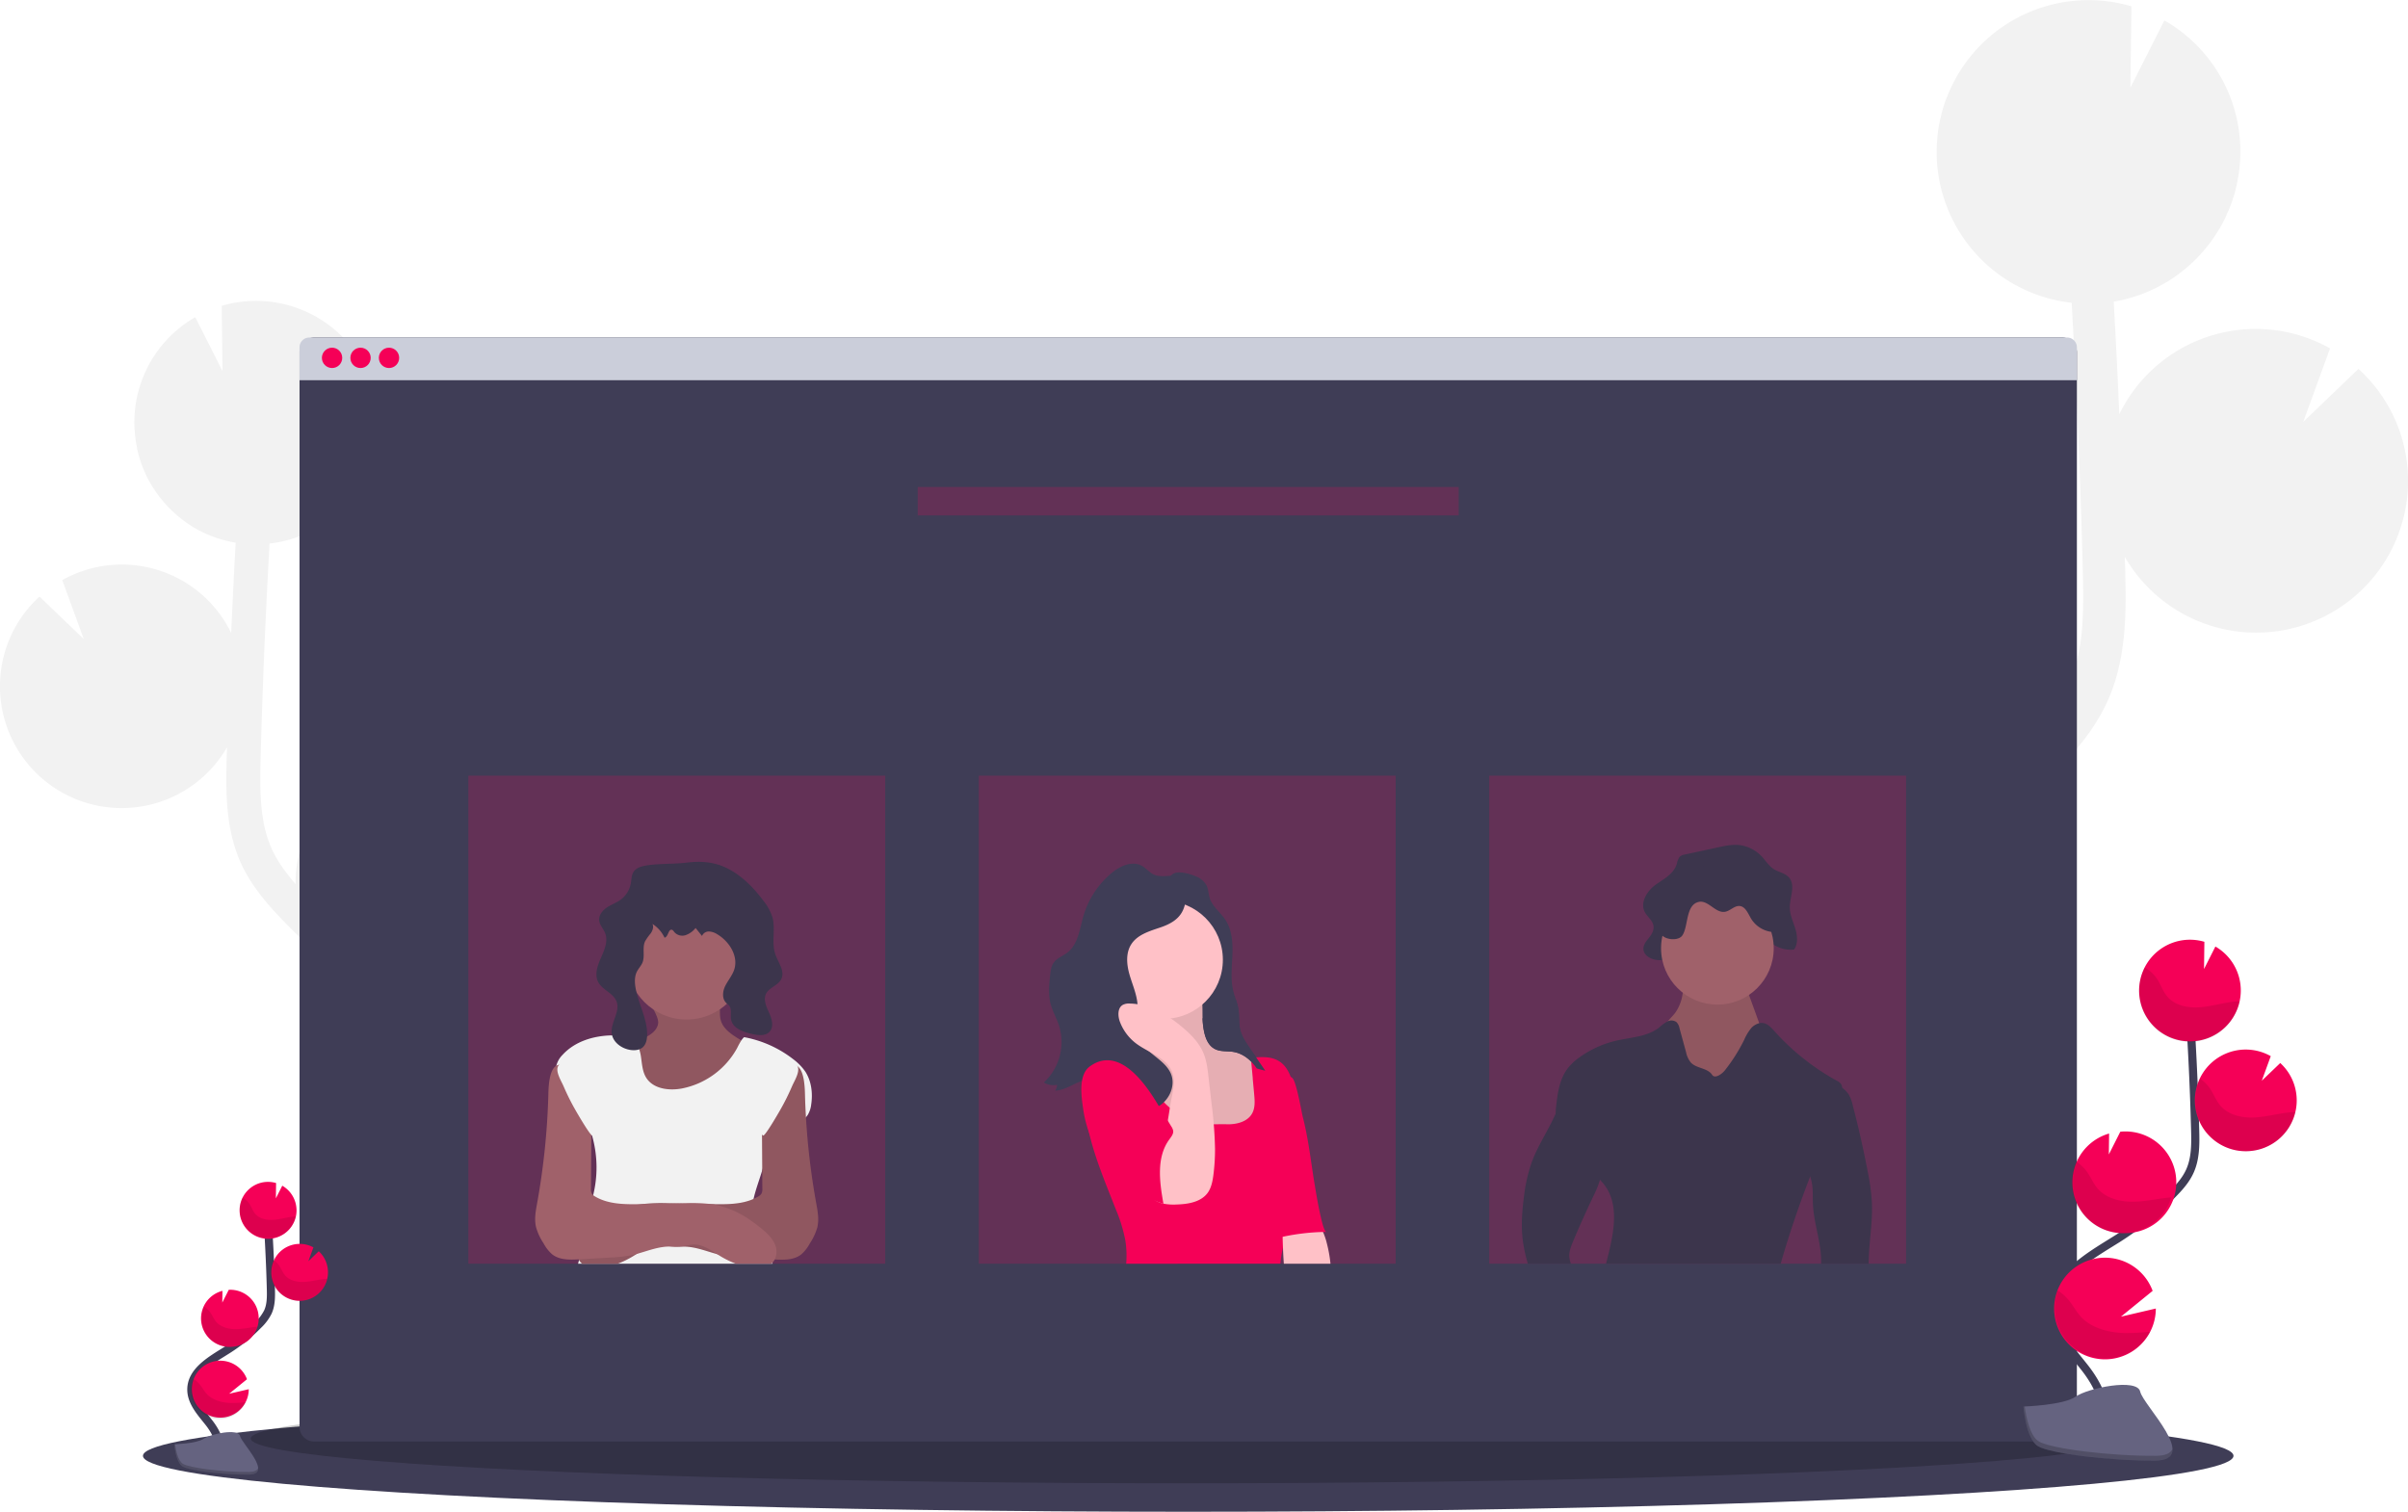 <svg id="f5754dbe-bb36-43e2-9e63-0bb9c441defe" data-name="Layer 1" xmlns="http://www.w3.org/2000/svg" width="1184.11" height="743.5" viewBox="0 0 1184.11 743.5"><title>team page</title><path d="M231.37,576.52l-6.29-3.91c-.6-.37-1.19-.77-1.79-1.15a59.86,59.86,0,0,0,6.05-116.62l.31,24.66L216.1,452.67h-.17a59.87,59.87,0,0,0-62.58,57c-.06,1.15,0,2.27,0,3.4-4.71-5.38-9-11.15-11.83-17.47-5.73-12.79-5.84-27.28-5.39-44.9.9-34.9,2.41-70.08,4.37-105.14a59.85,59.85,0,0,0,53.16-56.64c.08-1.83.05-3.63,0-5.43,0-.45,0-.89-.07-1.34-.12-1.74-.28-3.46-.55-5.16,0-.28-.1-.55-.15-.82-.24-1.44-.54-2.86-.88-4.26-.13-.53-.26-1.05-.4-1.57-.42-1.53-.88-3-1.42-4.52-.18-.49-.38-1-.58-1.46-.42-1.09-.88-2.17-1.37-3.23-.26-.56-.51-1.12-.78-1.67-.08-.14-.13-.29-.21-.43l0,0a59.84,59.84,0,0,0-70.28-30.36l.4,32.1-13.4-26.52a59.57,59.57,0,0,0-28.55,64.51H75.3c.09.43.22.84.32,1.26.19.79.39,1.57.61,2.35.29,1,.6,2,.93,3,.25.74.49,1.47.77,2.2.41,1.06.87,2.09,1.33,3.12.27.6.51,1.22.8,1.81q1.14,2.32,2.48,4.53c.31.52.66,1,1,1.51.64,1,1.28,2,2,2.93.43.59.89,1.16,1.34,1.73.66.83,1.33,1.65,2,2.44.49.57,1,1.12,1.51,1.66.74.78,1.49,1.53,2.27,2.26.52.49,1,1,1.57,1.46.88.79,1.8,1.53,2.73,2.26.47.37.93.75,1.41,1.11,1.42,1,2.88,2,4.39,3,.28.17.59.31.87.48,1.27.74,2.55,1.45,3.87,2.09.57.28,1.15.53,1.73.79,1.08.48,2.17.95,3.29,1.38l2,.7c1.1.37,2.22.72,3.35,1,.66.18,1.33.37,2,.53,1.22.29,2.47.53,3.73.75l.24.05q-1.23,22.19-2.2,44.39a59.83,59.83,0,0,0-83.07-26l10.58,29-21.77-20.9A59.66,59.66,0,0,0,8,413a58.5,58.5,0,0,0,1.52,16.49,59.84,59.84,0,0,0,110.06,16.3c0,1.5-.1,3-.14,4.51-.4,15.54-.9,34.88,6.85,52.15,5.25,11.7,13.69,21.21,22,29.73,5.43,5.54,11.06,10.91,16.83,16.1a60.09,60.09,0,0,0,21.62,18c9.48,7.3,19.3,14.17,29.45,20.51l6.34,3.94c5.7,3.53,11.54,7.16,17.26,10.93-1-.1-2-.21-3-.26a59.89,59.89,0,0,0-58.94,39l37.4,30.43-41.14-9.54A59.89,59.89,0,0,0,260,715.13l-2.78,3.45q-2.76,3.43-5.45,6.82c-24.34,30.83-31.11,60.09-19.06,82.4l14.66-7.91c-11.73-21.72,5.91-49.52,17.47-64.16q2.64-3.33,5.36-6.7c15.55-19.32,33.17-41.22,32.74-68.08C302.26,620.46,263,596.1,231.37,576.52Z" transform="translate(-7.95 -78.25)" fill="#f2f2f2"/><path d="M913.31,515.26l7.84-4.88c.75-.47,1.48-1,2.23-1.44a74.69,74.69,0,0,1-62-70.11,74,74,0,0,1,6.45-34,74.8,74.8,0,0,1,48-41.38l-.39,30.77,16.91-33.47.2,0a74.7,74.7,0,0,1,78.09,71.13c.07,1.43,0,2.83,0,4.24,5.89-6.71,11.23-13.91,14.76-21.79,7.16-16,7.3-34,6.73-56-1.12-43.55-3-87.43-5.45-131.17a74.66,74.66,0,0,1-66.32-70.67c-.1-2.28-.07-4.53,0-6.77q0-.84.09-1.68c.14-2.17.35-4.32.67-6.43.05-.35.14-.69.19-1q.46-2.7,1.11-5.32c.16-.65.32-1.31.49-2,.53-1.9,1.1-3.79,1.77-5.63.22-.62.48-1.21.72-1.82.54-1.37,1.11-2.71,1.72-4,.32-.69.63-1.39,1-2.08.08-.17.16-.36.25-.53l0,0a74.6,74.6,0,0,1,87.68-37.87l-.5,40,16.72-33.08a74.27,74.27,0,0,1,35.61,80.48h.09c-.12.53-.29,1-.41,1.57-.24,1-.49,2-.76,2.93-.35,1.25-.75,2.47-1.16,3.69-.31.92-.61,1.84-1,2.75-.51,1.32-1.08,2.61-1.66,3.89-.34.75-.64,1.52-1,2.26-.95,1.93-2,3.82-3.09,5.65-.38.65-.82,1.26-1.23,1.89-.8,1.24-1.61,2.46-2.48,3.65-.54.74-1.11,1.44-1.67,2.16-.82,1-1.65,2.06-2.53,3.05q-.91,1-1.89,2.07c-.91,1-1.86,1.9-2.82,2.81-.65.62-1.29,1.24-2,1.83-1.11,1-2.25,1.9-3.42,2.81-.58.46-1.15.95-1.75,1.39-1.77,1.3-3.59,2.54-5.48,3.69-.35.21-.73.39-1.09.6q-2.36,1.4-4.82,2.61c-.71.35-1.44.65-2.16,1-1.35.61-2.71,1.19-4.1,1.72-.82.31-1.64.6-2.46.88-1.38.47-2.77.89-4.18,1.28-.83.23-1.66.46-2.51.67-1.53.36-3.08.66-4.65.93l-.31.06q1.56,27.69,2.75,55.39a74.62,74.62,0,0,1,103.64-32.4l-13.19,36.16,27.15-26.07A74.4,74.4,0,0,1,1192,311.2a72.94,72.94,0,0,1-1.89,20.57,74.66,74.66,0,0,1-137.32,20.34c0,1.87.13,3.76.18,5.63.5,19.39,1.12,43.52-8.54,65.06-6.55,14.61-17.09,26.46-27.51,37.09q-10.17,10.38-21,20.09a74.94,74.94,0,0,1-27,22.43c-11.83,9.11-24.08,17.68-36.74,25.6l-7.91,4.91c-7.11,4.4-14.39,8.93-21.54,13.63,1.26-.12,2.5-.26,3.78-.32A74.72,74.72,0,0,1,980,594.85l-46.66,38,51.33-11.89a74.73,74.73,0,0,1-107.08,67.26c1.16,1.44,2.31,2.88,3.47,4.31,2.29,2.85,4.58,5.69,6.81,8.51,30.36,38.45,38.81,75,23.77,102.8l-18.28-9.87c14.63-27.1-7.38-61.78-21.81-80-2.19-2.77-4.43-5.56-6.68-8.36-19.4-24.1-41.39-51.42-40.85-84.93C824.86,570.07,873.9,539.68,913.31,515.26Z" transform="translate(-7.95 -78.25)" fill="#f2f2f2"/><ellipse cx="584.3" cy="716" rx="514" ry="27.5" fill="#3f3d56"/><ellipse cx="583.3" cy="707.5" rx="460" ry="22" opacity="0.2"/><path d="M1029.24,251.46V780a7.21,7.21,0,0,1-7.21,7.21H162.44a7.2,7.2,0,0,1-7.2-7.21V251.46a7.2,7.2,0,0,1,7.2-7.21H1022A7.21,7.21,0,0,1,1029.24,251.46Z" transform="translate(-7.95 -78.25)" fill="#3f3d56"/><path d="M1029.24,249.06v16.19h-874V249.06a4.81,4.81,0,0,1,4.81-4.81h864.38A4.81,4.81,0,0,1,1029.24,249.06Z" transform="translate(-7.95 -78.25)" fill="#cbceda"/><circle cx="163.29" cy="176" r="5" fill="#f50057"/><circle cx="177.29" cy="176" r="5" fill="#f50057"/><circle cx="191.29" cy="176" r="5" fill="#f50057"/><rect x="451.3" y="239.5" width="266" height="14" fill="#f50057" opacity="0.2"/><rect x="230.3" y="381.5" width="205" height="240" fill="#f50057" opacity="0.2"/><rect x="481.3" y="381.5" width="205" height="240" fill="#f50057" opacity="0.2"/><rect x="740.24" y="459.75" width="205" height="240" transform="translate(1677.54 1081.25) rotate(-180)" fill="#f50057" opacity="0.2"/><path d="M331.58,581.73c-.61,3.61-4.18,5.88-7.55,7.29s-7.14,2.58-9.3,5.53c-2.91,4-1.69,9.73,1,13.88,3.05,4.76,7.67,8.27,12.19,11.67a22,22,0,0,0,6.6,3.85,19.62,19.62,0,0,0,5.62.6,102.48,102.48,0,0,0,18.17-1.63c7.69-1.4,15.91-4.2,20-10.88,3.32-5.47,3.11-12.3,2.79-18.7-3.62-.31-6.86-2.28-9.94-4.19-3.64-2.26-7.57-4.89-8.75-9-1.24-4.31.74-9.63-2.21-13-2-2.28-5.39-2.55-8.41-2.63q-6.15-.16-12.29-.17c-2.82,0-9.12-1.18-11.44.7C323.79,568.46,332.35,577.15,331.58,581.73Z" transform="translate(-7.95 -78.25)" fill="#a0616a"/><path d="M331.58,581.73c-.61,3.61-4.18,5.88-7.55,7.29s-7.14,2.58-9.3,5.53c-2.91,4-1.69,9.73,1,13.88,3.05,4.76,7.67,8.27,12.19,11.67a22,22,0,0,0,6.6,3.85,19.62,19.62,0,0,0,5.62.6,102.48,102.48,0,0,0,18.17-1.63c7.69-1.4,15.91-4.2,20-10.88,3.32-5.47,3.11-12.3,2.79-18.7-3.62-.31-6.86-2.28-9.94-4.19-3.64-2.26-7.57-4.89-8.75-9-1.24-4.31.74-9.63-2.21-13-2-2.28-5.39-2.55-8.41-2.63q-6.15-.16-12.29-.17c-2.82,0-9.12-1.18-11.44.7C323.79,568.46,332.35,577.15,331.58,581.73Z" transform="translate(-7.95 -78.25)" opacity="0.1"/><circle cx="337.6" cy="472.09" r="29.33" fill="#a0616a"/><path d="M406.84,621.52a12.64,12.64,0,0,1-1.65,5,8.55,8.55,0,0,1-.9,1.16c-1.65,1.81-4,3-6.13,4.27-6,3.65-12.73,8.4-13.85,15.35a52.6,52.6,0,0,1-1.51,6.4c-1.4,4.76-3.23,9.44-4.3,14.2a32.28,32.28,0,0,0-.89,8.43,25.57,25.57,0,0,0,.24,2.65c.95,6.74,4.41,12.79,8.48,18.54.44.62.88,1.24,1.33,1.85l.29.39H292.21c.16-.61.32-1.21.47-1.82a2.86,2.86,0,0,1,.07-.28c.95-3.81,1.78-7.64,2.36-11.5A73.2,73.2,0,0,0,296,675.8c0-3,.66-6.32,3.17-8,.17-.61.33-1.23.49-1.84a57.15,57.15,0,0,0-.14-27.63c-.14-.56-.3-1.12-.45-1.68-.07-.25-.15-.5-.22-.75a81.93,81.93,0,0,1-2.12-8.11c-.59-3.27-.72-6.75-2.46-9.57s-4.77-4.47-7.46-6.38a17.1,17.1,0,0,1-3.53-3.21h0a7.88,7.88,0,0,1-1.9-4.6,6.8,6.8,0,0,1,.11-1.5,11.51,11.51,0,0,1,3.05-5.45c6.08-6.69,15.37-9.5,24.5-9.62h0c1.41,0,2.81,0,4.2.12a11.83,11.83,0,0,1,4.71,1.06,7.15,7.15,0,0,1,2.35,1.94,11.64,11.64,0,0,1,2,3.78,21,21,0,0,1,.8,3.38c.56,3.57.68,7.37,2.56,10.45,3.41,5.58,11.18,6.6,17.6,5.39a39.7,39.7,0,0,0,27.23-20,36.74,36.74,0,0,1,2-3.63,9.07,9.07,0,0,1,1.36-1.61,55.81,55.81,0,0,1,24.37,11,26.62,26.62,0,0,1,5.78,6C407,610.08,407.68,616,406.84,621.52Z" transform="translate(-7.95 -78.25)" fill="#f2f2f2"/><path d="M409.84,681.91a28.16,28.16,0,0,1-3.67,7.86,18.92,18.92,0,0,1-4.24,5.42c-3.55,2.79-8.46,2.73-13,2.47l-.36,0-2.25-.13-12.91-.77a72.77,72.77,0,0,1-10.2-1.09c-.9-.18-1.79-.4-2.68-.64-5-1.34-9.89-3.34-15.06-3.63-1.5-.09-3,0-4.53,0h-.42a22.53,22.53,0,0,1-3-.2c-1.64-.24-3.25-.76-4.92-.84-4.28-.22-8.06,2.35-11.71,4.69l-1,.62a45,45,0,0,1-8.28,4.12H294.27a5.72,5.72,0,0,1-.81-.75,6.23,6.23,0,0,1-.78-1.07c-.05-.09-.1-.18-.14-.27a9.12,9.12,0,0,1,0-7.71,15.09,15.09,0,0,1,2.53-3.8,35,35,0,0,1,3.66-3.44c6.74-5.62,14.49-10.36,23.11-12,.6-.11,1.21-.21,1.81-.29a80.26,80.26,0,0,1,13-.43l4.07.08,17.05.35h.47c6.85.13,14.05.18,20.24-2.55a23.77,23.77,0,0,0,2.3-1.18,4.33,4.33,0,0,0,1.59-1.38,4.77,4.77,0,0,0,.47-2.6l-.06-9-.12-17.35h0q0-6.39-.08-12.77a8.77,8.77,0,0,1,2.45-7.27c2.49-3.13,8.56-14.18,12.86-14.36a3.46,3.46,0,0,1,2.15.6h0c3.66,2.44,3.68,11.69,3.77,14.81q.15,5.17.45,10.33a350.86,350.86,0,0,0,5,42C410,673.73,410.8,677.91,409.84,681.91Z" transform="translate(-7.95 -78.25)" fill="#a0616a"/><path d="M409.84,681.91a28.16,28.16,0,0,1-3.67,7.86,18.92,18.92,0,0,1-4.24,5.42c-3.55,2.79-8.46,2.73-13,2.47l-.36,0-2.25-.13-12.91-.77a72.77,72.77,0,0,1-10.2-1.09c-.9-.18-1.79-.4-2.68-.64-5-1.34-9.89-3.34-15.06-3.63-1.5-.09-3,0-4.53,0h-.42a22.53,22.53,0,0,1-3-.2c-1.64-.24-3.25-.76-4.92-.84-4.28-.22-8.06,2.35-11.71,4.69l-1,.62a45,45,0,0,1-8.28,4.12H294.27a5.72,5.72,0,0,1-.81-.75,6.23,6.23,0,0,1-.78-1.07c-.05-.09-.1-.18-.14-.27a9.12,9.12,0,0,1,0-7.71,15.09,15.09,0,0,1,2.53-3.8,35,35,0,0,1,3.66-3.44c6.74-5.62,14.49-10.36,23.11-12,.6-.11,1.21-.21,1.81-.29a80.26,80.26,0,0,1,13-.43l4.07.08,17.05.35h.47c6.85.13,14.05.18,20.24-2.55a23.77,23.77,0,0,0,2.3-1.18,4.33,4.33,0,0,0,1.59-1.38,4.77,4.77,0,0,0,.47-2.6l-.06-9-.12-17.35h0q0-6.39-.08-12.77a8.77,8.77,0,0,1,2.45-7.27c2.49-3.13,8.56-14.18,12.86-14.36a3.46,3.46,0,0,1,2.15.6h0c3.66,2.44,3.68,11.69,3.77,14.81q.15,5.17.45,10.33a350.86,350.86,0,0,0,5,42C410,673.73,410.8,677.91,409.84,681.91Z" transform="translate(-7.95 -78.25)" opacity="0.1"/><path d="M326.23,503.83c-2.54.38-5.35,1.06-6.73,3.22-1.08,1.68-1,3.81-1.37,5.77a12.8,12.8,0,0,1-4.92,7.87c-2.1,1.55-4.64,2.42-6.81,3.87s-4.09,3.82-3.8,6.42c.25,2.27,2.06,4,2.91,6.14,1.57,3.9-.28,8.25-2,12.09s-3.34,8.36-1.37,12.07c2.09,3.91,7.48,5.39,9,9.54,1.89,5-3,10.33-2.37,15.66.54,4.38,4.86,7.51,9.23,8.15,2.09.3,4.41.09,6-1.3s2.09-3.66,2.16-5.77c.27-8.14-4.36-15.61-5.71-23.65-.44-2.65-.5-5.49.73-7.88.78-1.51,2-2.75,2.68-4.32,1.35-3.27-.18-7.22,1.27-10.45a27.36,27.36,0,0,1,2.83-4c.93-1.35,1.55-3.14.82-4.61a16.15,16.15,0,0,1,5.95,6.76c1.89-.38,1.84-4.44,3.69-3.86.52.17.82.72,1.16,1.15a5.21,5.21,0,0,0,5.54,1.46,10.89,10.89,0,0,0,4.88-3.51l3.16,3.92a3.61,3.61,0,0,1,3.47-2.2,8.34,8.34,0,0,1,4.1,1.41c6,3.59,10.5,10.94,8.2,17.54-1,2.82-3,5.13-4.34,7.81s-1.68,6.28.46,8.36c.44.44,1,.78,1.38,1.26,1.57,1.85.58,4.67,1.05,7,.83,4.29,5.89,6,10.15,7,3,.68,6.57,1.19,8.67-1,2.3-2.4,1.27-6.33-.12-9.35s-3-6.51-1.51-9.47,5.86-4,7.43-7.09c2-3.93-1.53-8.24-2.94-12.42-1.93-5.72.22-12.14-1.36-18a25.12,25.12,0,0,0-4.42-8.12c-4.67-6.28-10.27-12.05-17.21-15.69-6.56-3.44-13.17-4-20.4-3.13C339.28,503.3,332.74,502.86,326.23,503.83Z" transform="translate(-7.95 -78.25)" fill="#3c354c"/><path d="M383.23,636.74a2.42,2.42,0,0,1-1.15-1.59q-3.33-9.36-6.24-18.85a7.33,7.33,0,0,1-.47-3.51,6.82,6.82,0,0,1,2.68-3.65A40,40,0,0,1,389,602.72c2.88-1.13,7.13-3.14,10-1.31,3.56,2.27-.24,8-1.54,11a114.08,114.08,0,0,1-6,12C390.78,625.61,384.14,637.1,383.23,636.74Z" transform="translate(-7.95 -78.25)" fill="#f2f2f2"/><path d="M388.94,697.66A6,6,0,0,1,388,699a3.06,3.06,0,0,1-.36.36,4.19,4.19,0,0,1-.45.39H369.8a45,45,0,0,1-8.28-4.12l-1-.62c-3.65-2.34-7.43-4.91-11.71-4.69-1.67.08-3.28.6-4.92.84a22.53,22.53,0,0,1-3,.2h-.42c-1.51,0-3-.07-4.53,0-5.17.29-10.05,2.29-15.06,3.63-.89.24-1.78.46-2.68.64a72.77,72.77,0,0,1-10.2,1.09l-15.16.9h-.36c-4.53.26-9.44.32-13-2.47a18.92,18.92,0,0,1-4.24-5.42,28.16,28.16,0,0,1-3.67-7.86c-1-4-.16-8.18.57-12.23a352.25,352.25,0,0,0,5.43-52.34c.09-3.13.11-12.41,3.79-14.82a3.19,3.19,0,0,1,1.39-.54h0a3.56,3.56,0,0,1,.74,0c4.3.18,10.37,11.23,12.86,14.36a8.77,8.77,0,0,1,2.45,7.27q0,6.16-.08,12.34c0,.19,0,.38,0,.56q-.07,13.14-.17,26.27a4.77,4.77,0,0,0,.47,2.6,2.86,2.86,0,0,0,.52.63,6.63,6.63,0,0,0,1.07.75c6.65,3.92,14.82,3.88,22.54,3.73h.47l17.05-.35,4.07-.08a80.26,80.26,0,0,1,13,.43c.6.08,1.21.18,1.81.29A47.08,47.08,0,0,1,377.85,679q2.5,1.77,4.86,3.74c2.46,2,4.88,4.32,6.19,7.24A9.12,9.12,0,0,1,388.94,697.66Z" transform="translate(-7.95 -78.25)" fill="#a0616a"/><path d="M299.28,636.74a2.45,2.45,0,0,0,1.15-1.59q3.33-9.36,6.24-18.85a7.45,7.45,0,0,0,.46-3.51,6.82,6.82,0,0,0-2.68-3.65,39.74,39.74,0,0,0-10.94-6.42c-2.88-1.13-7.12-3.14-10-1.31-3.56,2.27.23,8,1.54,11a112.09,112.09,0,0,0,6,12C291.73,625.61,298.37,637.1,299.28,636.74Z" transform="translate(-7.95 -78.25)" fill="#f2f2f2"/><path d="M840.33,523.23c5.95-1.45,10.57,8.4,16.56,7.23,3.29-.64,5.83-4.54,9.16-4.25,3.79.33,5.41,5.51,7.35,9.3,3.37,6.56,10.18,10.53,16.74,9.74,2.06-2.72,1.67-6.9.62-10.3s-2.65-6.7-2.69-10.32c-.05-4.79,2.58-10.09.2-14-1.83-3-5.57-3.24-8.32-5.09-2.15-1.44-3.66-3.85-5.46-5.82a18.05,18.05,0,0,0-11.13-5.85c-3.54-.4-7.1.36-10.6,1.12l-16.36,3.54a4.55,4.55,0,0,0-2.55,1.17,8.81,8.81,0,0,0-1.32,3.35c-1.55,5.08-6.41,7.46-10.38,10.28s-7.74,8.4-5.55,13.15c1.24,2.69,4.16,4.35,4.47,7.37.27,2.7-1.68,4.91-3.27,6.91-6.75,8.46,8.38,12.86,12,7.12C833.83,541.56,831.82,525.31,840.33,523.23Z" transform="translate(-7.95 -78.25)" fill="#3c354c"/><path d="M831.68,576.44c-1.42,1.85-3.27,3.39-4.41,5.43a12.49,12.49,0,0,0-.66,9.37,35.4,35.4,0,0,0,4.27,8.6,50,50,0,0,0,7.5,10,18.25,18.25,0,0,0,11,5.46c4.45.33,8.75-1.51,12.78-3.44a14,14,0,0,0,4.61-3,14.29,14.29,0,0,0,2.24-4.07l3.47-8.31a22.89,22.89,0,0,0,2-6.38c.36-3.45-.84-6.86-2-10.13l-6.35-17.47a5.9,5.9,0,0,0-1.52-2.65,5.73,5.73,0,0,0-2.34-1,67.92,67.92,0,0,0-12.27-2c-3.08-.21-10.07-1.3-12.76.44-2.47,1.61-1.44,5.71-1.73,8.36A21.17,21.17,0,0,1,831.68,576.44Z" transform="translate(-7.95 -78.25)" fill="#a0616a"/><path d="M831.68,576.44c-1.42,1.85-3.27,3.39-4.41,5.43a12.49,12.49,0,0,0-.66,9.37,35.4,35.4,0,0,0,4.27,8.6,50,50,0,0,0,7.5,10,18.25,18.25,0,0,0,11,5.46c4.45.33,8.75-1.51,12.78-3.44a14,14,0,0,0,4.61-3,14.29,14.29,0,0,0,2.24-4.07l3.47-8.31a22.89,22.89,0,0,0,2-6.38c.36-3.45-.84-6.86-2-10.13l-6.35-17.47a5.9,5.9,0,0,0-1.52-2.65,5.73,5.73,0,0,0-2.34-1,67.92,67.92,0,0,0-12.27-2c-3.08-.21-10.07-1.3-12.76.44-2.47,1.61-1.44,5.71-1.73,8.36A21.17,21.17,0,0,1,831.68,576.44Z" transform="translate(-7.95 -78.25)" opacity="0.1"/><circle cx="844.51" cy="466.38" r="27.7" fill="#a0616a"/><path d="M913.84,613.8c.06,7.64-2.87,15-5.9,22s-6.88,13.91-9.84,21.1c-.24.58-.47,1.17-.7,1.76q-7.64,19.74-13.52,40.09l-.29,1h-85.9c3.92-15,7.28-30-2.12-40.35-.29-.32-.58-.65-.86-1-6.15-7.41-8.91-17.52-16.22-23.82-1.68-1.45-3.63-2.73-4.67-4.7a8.54,8.54,0,0,1-.88-3.9,26.48,26.48,0,0,1,.22-3.56c.72-6.5,1.65-13.32,5.57-18.56a27.42,27.42,0,0,1,6.35-5.9,50.67,50.67,0,0,1,17.71-7.91c7.16-1.64,15.06-1.88,20.9-6.35a24.71,24.71,0,0,1,4-3l.4-.17a4.16,4.16,0,0,1,4.31.46,5.93,5.93,0,0,1,1.44,3q1.59,5.82,3.19,11.64a11.89,11.89,0,0,0,2.41,5.24c2.83,2.94,8.24,2.59,10.44,6,1.32,2.07,4.79-.34,6.3-2.26a84.8,84.8,0,0,0,9.45-14.94,24,24,0,0,1,3.5-5.83,7.92,7.92,0,0,1,3.86-2.34,5.2,5.2,0,0,1,2.22-.06c2.16.44,3.74,2.22,5.21,3.86a117,117,0,0,0,30.74,24.45,5.09,5.09,0,0,1,2.25,1.86,3.85,3.85,0,0,1,.38,1.61C913.83,613.43,913.84,613.62,913.84,613.8Z" transform="translate(-7.95 -78.25)" fill="#3c354c"/><path d="M843.32,521.82c4.63-1,8.22,5.65,12.88,4.86,2.56-.42,4.54-3,7.12-2.85,2.95.22,4.21,3.7,5.72,6.24a13.83,13.83,0,0,0,13,6.55c1.6-1.83,1.3-4.63.48-6.92s-2.07-4.51-2.1-6.93c0-3.23,2-6.79.16-9.42-1.42-2-4.33-2.18-6.47-3.42-1.67-1-2.84-2.59-4.25-3.91a14.79,14.79,0,0,0-8.65-3.93,29.42,29.42,0,0,0-8.24.75l-12.72,2.38a3.76,3.76,0,0,0-2,.78,5.51,5.51,0,0,0-1,2.25c-1.21,3.42-5,5-8.07,6.91s-6,5.65-4.32,8.84c1,1.81,3.23,2.92,3.47,5,.22,1.81-1.3,3.3-2.54,4.64-5.24,5.68,6.52,8.64,9.35,4.78C838.27,534.14,836.7,523.22,843.32,521.82Z" transform="translate(-7.95 -78.25)" fill="#3c354c"/><path d="M926.84,699.75H903.45c.38-9.58-3.52-19.31-4-29.08-.18-3.67.13-7.4-.61-11a24.1,24.1,0,0,0-.75-2.77c-.59-1.85-1.31-3.67-1.87-5.53-1.86-6.21-1.79-12.81-1.7-19.29q.16-10.73.34-21.44c0-1.86-.55-4.6,1.14-5.38,3.81-1.76,7.77,1.73,11.27,4,2.1,1.4,4.5,2.5,6.54,4a12.22,12.22,0,0,1,3.11,3.1,17.38,17.38,0,0,1,2.07,5.39q4.25,16.23,7.4,32.73a106.24,106.24,0,0,1,2,14.5C929,679.22,926.87,689.55,926.84,699.75Z" transform="translate(-7.95 -78.25)" fill="#3c354c"/><path d="M781.56,688.61c-1,2.44-2.08,5-1.93,7.66a11.91,11.91,0,0,0,.8,3.48H759.24a78.17,78.17,0,0,1-2.4-11c-1-7.24-.45-14.61.49-21.87A79.83,79.83,0,0,1,761,650.31c2.46-6.89,6.35-13.13,9.66-19.61.78-1.51,1.49-3.21,2.32-4.71,1.78-3.29,4.08-5.71,8.66-3.5,11.39,5.49,16.28,24.72,13.11,35.92a.29.29,0,0,1,0,.09,55.42,55.42,0,0,1-3.38,8.27Q786.21,677.59,781.56,688.61Z" transform="translate(-7.95 -78.25)" fill="#3c354c"/><path d="M595.94,509.23a10.12,10.12,0,0,1,5.35,4.54c.91,1.89.88,4.1,1.5,6.11,1.31,4.23,5.25,7,7.7,10.7,3.32,5,3.71,11.37,3.48,17.37s-1,12.12.5,17.95c.71,2.84,1.92,5.54,2.41,8.43.59,3.5.1,7.16,1,10.6.79,3.13,2.64,5.87,4.46,8.53l7.78,11.37a89.83,89.83,0,0,1-10.27-3.09,18.42,18.42,0,0,0,5.55,8.39l-5.62-6.8a16.12,16.12,0,0,0-4.19-4c-2.06-1.17-4.5-1.35-6.82-1.83-4.45-.9-8.91-3.18-11.09-7.19-2.91-5.34-1-12.05-2.67-17.91-1.19-4.28-4.13-7.81-6.15-11.75-4.59-8.93-4.31-19.46-5.75-29.4-.62-4.22-1.56-8.41-1.58-12.68,0-3.15.31-9.13,3.61-10.74C588,506.48,593.28,508.1,595.94,509.23Z" transform="translate(-7.95 -78.25)" fill="#3f3d56"/><path d="M599.37,580.76c.47,5.22,1.56,11.38,6.32,13.57,2.69,1.24,5.82.78,8.74,1.26,5.51.89,10,5.13,12.6,10.1s3.43,10.61,4,16.17c.75,6.95,1,14.5-2.83,20.36-3.09,4.75-8.43,7.64-13.9,9.11a38.79,38.79,0,0,1-32.37-6c-4.53-3.29-8.27-7.53-11.91-11.77-7.93-9.23-15.91-19.35-17.54-31.41-.19-1.37-.17-3,1-3.84a4.19,4.19,0,0,1,2.55-.51l7.6.14c1.93,0,4.11,0,5.42-1.45s1.23-3.27,1.18-5q-.29-11-.58-22.05a3.17,3.17,0,0,1,.5-2.23,2.94,2.94,0,0,1,1.75-.75c4.19-.71,8.57,0,12.67-1.14,3.9-1.07,10-5.55,12.89-.95C599.88,568.22,599,576.32,599.37,580.76Z" transform="translate(-7.95 -78.25)" fill="#ffc1c7"/><path d="M599.37,580.76c.47,5.22,1.56,11.38,6.32,13.57,2.69,1.24,5.82.78,8.74,1.26,5.51.89,10,5.13,12.6,10.1s3.43,10.61,4,16.17c.75,6.95,1,14.5-2.83,20.36-3.09,4.75-8.43,7.64-13.9,9.11a38.79,38.79,0,0,1-32.37-6c-4.53-3.29-8.27-7.53-11.91-11.77-7.93-9.23-15.91-19.35-17.54-31.41-.19-1.37-.17-3,1-3.84a4.19,4.19,0,0,1,2.55-.51l7.6.14c1.93,0,4.11,0,5.42-1.45s1.23-3.27,1.18-5q-.29-11-.58-22.05a3.17,3.17,0,0,1,.5-2.23,2.94,2.94,0,0,1,1.75-.75c4.19-.71,8.57,0,12.67-1.14,3.9-1.07,10-5.55,12.89-.95C599.88,568.22,599,576.32,599.37,580.76Z" transform="translate(-7.95 -78.25)" opacity="0.1"/><circle cx="572.28" cy="472.03" r="29.05" fill="#ffc1c7"/><path d="M644.89,674.68a27.08,27.08,0,0,1-.83,3.51,82.44,82.44,0,0,1-3.2,7.89c-.46,1.07-.89,2.14-1.26,3.24-.29.86-.54,1.74-.76,2.62s-.48,2.07-.66,3.12c-.27,1.55-.47,3.12-.63,4.69H561.74a47.26,47.26,0,0,0-.43-11.5A75.65,75.65,0,0,0,556.63,673c-4.83-12.38-10.23-25-13.2-37.91,0,0,0,0,0-.05a75.34,75.34,0,0,1-1.84-25.64c.06-.5.13-1,.2-1.52a39.16,39.16,0,0,1,.73-3.86,21.27,21.27,0,0,1,4.83-9.78c3.4-3.66,9.15-5.47,13.56-3.13,2.66,1.41,4.31,3.91,5.63,6.68.84,1.76,1.55,3.62,2.29,5.39a55,55,0,0,0,11.48,17.15c.93,1,1.91,1.89,2.92,2.77s1.89,1.62,2.88,2.38c3.21,2.47,7.08,5.6,11.27,5.71,2.43.07,4.91,0,7.42,0,2.2,0,4.42-.09,6.61,0,4.69.09,10-1.24,12.27-5.35,1.55-2.81,1.29-6.24,1-9.44-.23-2.5-.46-5-.7-7.51,0-.13,0-.26,0-.39-.16-1.81-.33-3.6-.5-5.41h0c-.08-.87-.16-1.75-.25-2.62v0l-.18-1.94q1.25-.14,2.52-.24c3.79-.3,7.66-.23,10.92,1.62,3.1,1.75,5,4.76,6.22,8.17a32.82,32.82,0,0,1,1.56,7.5c1.12,11.35-.69,22.8-.07,34.18C644.6,658,646.34,666.55,644.89,674.68Z" transform="translate(-7.95 -78.25)" fill="#f50057"/><path d="M662.2,699.75H639.27c-.19-2.6-.34-5.2-.43-7.81-.08-1.8-.14-3.61-.17-5.41q-.15-7.28.12-14.52a32.75,32.75,0,0,0,14.75,4.21,28.25,28.25,0,0,1,5,7.93,38.47,38.47,0,0,1,1.71,4.91.14.14,0,0,1,0,.07A65.63,65.63,0,0,1,662.2,699.75Z" transform="translate(-7.95 -78.25)" fill="#ffc1c7"/><path d="M660.19,684.12a106.7,106.7,0,0,0-25.7,3.4c-1.11-5.48-.57-11.14,0-16.7l3.71-38.21c.27-2.83-.25-28.81,5.23-24.22,2,1.69,4.56,16.88,5.19,19.32.95,3.69,1.7,7.42,2.37,11.16,1.37,7.68,2.3,15.42,3.63,23.11C655,664.2,658.21,684.14,660.19,684.12Z" transform="translate(-7.95 -78.25)" fill="#f50057"/><path d="M591.3,513.34a5,5,0,0,0-.6-2.61,4.34,4.34,0,0,0-3.11-1.64c-4.19-.65-8.79,1-12.58-.88-2-1-3.51-3-5.51-4.11-4.72-2.67-10.68,0-14.86,3.46a43.38,43.38,0,0,0-13.93,21.22c-1.86,6.42-2.61,13.93-7.93,18-2.2,1.68-5,2.61-6.65,4.85-1.24,1.72-1.53,3.93-1.76,6-.55,4.88-1,9.88.27,14.62,1,3.53,2.85,6.73,4,10.2a27.08,27.08,0,0,1-7.38,28.18,8.78,8.78,0,0,0,6.5,1.13,5.57,5.57,0,0,1-.94,2.87c6.8-.22,12.71-6.84,19.36-5.39,5.08,1.1,7.91,6.34,11.7,9.9,4.88,4.59,12.46,6.51,18.59,3.79s9.85-10.46,7.25-16.64c-3-7-12.09-9.81-15.26-16.76-2.45-5.39-.63-11.67-1.16-17.56-.45-5.06-2.63-9.77-4-14.66s-1.8-10.48,1-14.74c2.94-4.52,8.57-6.28,13.69-8C589.52,530.85,591.74,525,591.3,513.34Z" transform="translate(-7.95 -78.25)" fill="#3f3d56"/><path d="M584.16,617.78c.83-4,1.65-8.37.19-12.24-2.72-7.22-11.61-9.47-17.76-14.12a24,24,0,0,1-7.9-10.53c-1.12-2.93-1.27-7,1.48-8.48a6.67,6.67,0,0,1,3.43-.6c9.58.22,18.36,5.43,25.71,11.59,4.27,3.59,8.33,7.7,10.46,12.85,1.51,3.65,2,7.63,2.43,11.55l1.5,13a203.79,203.79,0,0,1,1.73,22.47,99.15,99.15,0,0,1-.81,12.89c-.38,3-1,6.16-2.73,8.65-3.32,4.63-9.7,5.67-15.4,5.83a26.6,26.6,0,0,1-6.43-.41c-9.47-2.06-16.65-15.32-9.49-23.51,3-3.48,7.62-3.57,9.35-8.34C582.24,632.06,582.8,624.41,584.16,617.78Z" transform="translate(-7.95 -78.25)" fill="#ffc1c7"/><path d="M576.47,620.06l7.47,12.21a5.58,5.58,0,0,1,.91,2.11c.21,1.59-1,3-1.92,4.29-6.44,8.8-4.8,20.9-2.86,31.63a57.41,57.41,0,0,1-39.46-46.47c-.94-6.39-2.46-16.91,3.21-21.07C557.48,592.74,570.06,609.6,576.47,620.06Z" transform="translate(-7.95 -78.25)" fill="#f50057"/><path d="M614.43,595.59c-2.92-.48-6,0-8.74-1.26-4.76-2.19-5.85-8.35-6.32-13.57,0-.48-.07-1-.09-1.57a43.43,43.43,0,0,1,5.53-4.81,27.18,27.18,0,0,1,5.65-2.49l5.28-1.86a30.25,30.25,0,0,1,1.14,4.3c.59,3.5.1,7.16,1,10.6.79,3.13,2.64,5.87,4.46,8.53l7.78,11.37c-1.41-.33-2.81-.71-4.2-1.11C623.23,599.64,619.2,596.36,614.43,595.59Z" transform="translate(-7.95 -78.25)" fill="#3f3d56"/><path d="M114.84,794.92c3-5.51-.4-12.27-4.29-17.18s-8.61-10-8.51-16.29c.15-9,9.7-14.31,17.33-19.09a84,84,0,0,0,15.56-12.51,22.8,22.8,0,0,0,4.78-6.4c1.58-3.52,1.54-7.52,1.44-11.37q-.51-19.26-1.91-38.49" transform="translate(-7.95 -78.25)" fill="none" stroke="#3f3d56" stroke-miterlimit="10" stroke-width="4"/><path d="M153.75,672.89a14,14,0,0,0-7-11.5l-3.14,6.22.1-7.53a14.22,14.22,0,0,0-4.63-.56,14,14,0,1,0,14.68,13.37Z" transform="translate(-7.95 -78.25)" fill="#f50057"/><path d="M128.72,767.88a14,14,0,1,1,.68-11.3l-8.77,7.13,9.65-2.23A14,14,0,0,1,128.72,767.88Z" transform="translate(-7.95 -78.25)" fill="#f50057"/><path d="M121.79,740.63a14,14,0,0,1-4.45-27.53l-.08,5.78,3.18-6.29h0A14,14,0,0,1,135.15,726a13.84,13.84,0,0,1-.6,4.79A14,14,0,0,1,121.79,740.63Z" transform="translate(-7.95 -78.25)" fill="#f50057"/><path d="M155.86,718a14,14,0,1,1,6.21-26.27l-2.48,6.8,5.1-4.9a14,14,0,0,1,4.53,9.69,13.79,13.79,0,0,1-.35,3.87A14,14,0,0,1,155.86,718Z" transform="translate(-7.95 -78.25)" fill="#f50057"/><path d="M151.86,676.63c-3.24.35-6.39,1.36-9.64,1.56s-6.82-.57-8.88-3.1c-1.1-1.36-1.66-3.08-2.59-4.57a10,10,0,0,0-3.54-3.33,14,14,0,1,0,26.24,9.32Q152.65,676.54,151.86,676.63Z" transform="translate(-7.95 -78.25)" opacity="0.1"/><path d="M155.86,718a14,14,0,0,1-13.35-20,10.37,10.37,0,0,1,2.82,2.82c1,1.51,1.61,3.26,2.78,4.64,2.19,2.57,5.92,3.41,9.31,3.26s6.66-1.12,10-1.43c.47,0,.94-.07,1.42-.08A14,14,0,0,1,155.86,718Z" transform="translate(-7.95 -78.25)" opacity="0.1"/><path d="M121.79,740.63a14,14,0,0,1-13.46-19.76,11.48,11.48,0,0,1,3,2.85c1.09,1.54,1.77,3.32,3,4.74,2.37,2.63,6.35,3.56,9.93,3.48s6.83-.93,10.28-1.2A14,14,0,0,1,121.79,740.63Z" transform="translate(-7.95 -78.25)" opacity="0.1"/><path d="M128.72,767.88a14,14,0,0,1-25.59-11.45,13.84,13.84,0,0,1,3.08,2.75c1.34,1.62,2.22,3.47,3.76,5,2.87,2.82,7.5,4,11.63,4.09A60,60,0,0,0,128.72,767.88Z" transform="translate(-7.95 -78.25)" opacity="0.1"/><path d="M93.67,788.57s11.08-.34,14.42-2.72,17-5.21,17.86-1.4,16.65,19,4.15,19.06-29.06-1.94-32.4-4S93.67,788.57,93.67,788.57Z" transform="translate(-7.95 -78.25)" fill="#656380"/><path d="M130.32,802.19c-12.51.1-29.06-2-32.39-4-2.54-1.55-3.55-7.09-3.89-9.65h-.37s.7,8.94,4,11,19.89,4.07,32.4,4c3.61,0,4.85-1.31,4.78-3.21C134.38,801.45,133,802.16,130.32,802.19Z" transform="translate(-7.95 -78.25)" opacity="0.2"/><path d="M1040.59,781.3c5.29-9.8-.71-21.81-7.62-30.56s-15.32-17.84-15.14-29c.26-16,17.25-25.47,30.82-33.95a149.88,149.88,0,0,0,27.68-22.26c3.34-3.4,6.56-7,8.51-11.38,2.81-6.26,2.73-13.38,2.55-20.24q-.89-34.26-3.39-68.46" transform="translate(-7.95 -78.25)" fill="none" stroke="#3f3d56" stroke-miterlimit="10" stroke-width="4"/><path d="M1109.81,564.23a24.93,24.93,0,0,0-12.46-20.46l-5.59,11.06.17-13.39a25,25,0,1,0,17.88,22.79Z" transform="translate(-7.95 -78.25)" fill="#f50057"/><path d="M1065.29,733.21a25,25,0,1,1,1.2-20.1L1050.9,725.8l17.15-4A24.76,24.76,0,0,1,1065.29,733.21Z" transform="translate(-7.95 -78.25)" fill="#f50057"/><path d="M1053,684.73a25,25,0,0,1-7.92-49l-.13,10.29,5.65-11.19h.07a25,25,0,1,1,2.33,49.88Z" transform="translate(-7.95 -78.25)" fill="#f50057"/><path d="M1113.57,644.4a25,25,0,1,1,11-46.72l-4.41,12.09,9.08-8.71a24.84,24.84,0,0,1,8.07,17.23,24.49,24.49,0,0,1-.64,6.88A25,25,0,0,1,1113.57,644.4Z" transform="translate(-7.95 -78.25)" fill="#f50057"/><path d="M1106.45,570.88c-5.76.63-11.36,2.42-17.15,2.78s-12.13-1-15.79-5.52c-2-2.42-3-5.48-4.62-8.13a17.7,17.7,0,0,0-6.28-5.91,25,25,0,1,0,46.67,16.57C1108.33,570.71,1107.39,570.78,1106.45,570.88Z" transform="translate(-7.95 -78.25)" opacity="0.1"/><path d="M1113.57,644.4a25,25,0,0,1-23.75-35.61,18.45,18.45,0,0,1,5,5c1.78,2.69,2.85,5.79,5,8.25,3.88,4.58,10.53,6.07,16.55,5.8s11.84-2,17.85-2.54c.83-.07,1.67-.13,2.51-.15A25,25,0,0,1,1113.57,644.4Z" transform="translate(-7.95 -78.25)" opacity="0.1"/><path d="M1053,684.73a25,25,0,0,1-24-35.15,20.24,20.24,0,0,1,5.27,5.08c1.94,2.74,3.15,5.89,5.42,8.41,4.22,4.69,11.3,6.35,17.68,6.2,6.18-.14,12.13-1.66,18.28-2.13A25,25,0,0,1,1053,684.73Z" transform="translate(-7.95 -78.25)" opacity="0.1"/><path d="M1065.29,733.21a25,25,0,0,1-45.52-20.37,25,25,0,0,1,5.48,4.88c2.37,2.9,3.94,6.18,6.68,8.88,5.11,5,13.35,7.07,20.68,7.26A108.65,108.65,0,0,0,1065.29,733.21Z" transform="translate(-7.95 -78.25)" opacity="0.1"/><path d="M1002.94,770s19.7-.61,25.64-4.84,30.31-9.28,31.79-2.5,29.61,33.74,7.36,33.91-51.69-3.46-57.62-7.07S1002.94,770,1002.94,770Z" transform="translate(-7.95 -78.25)" fill="#656380"/><path d="M1068.13,794.23c-22.25.18-51.69-3.46-57.62-7.07-4.51-2.75-6.31-12.62-6.92-17.17l-.65,0s1.24,15.89,7.17,19.5,35.38,7.25,57.62,7.07c6.43-.05,8.64-2.33,8.52-5.72C1075.36,792.92,1072.91,794.2,1068.13,794.23Z" transform="translate(-7.95 -78.25)" opacity="0.2"/></svg>